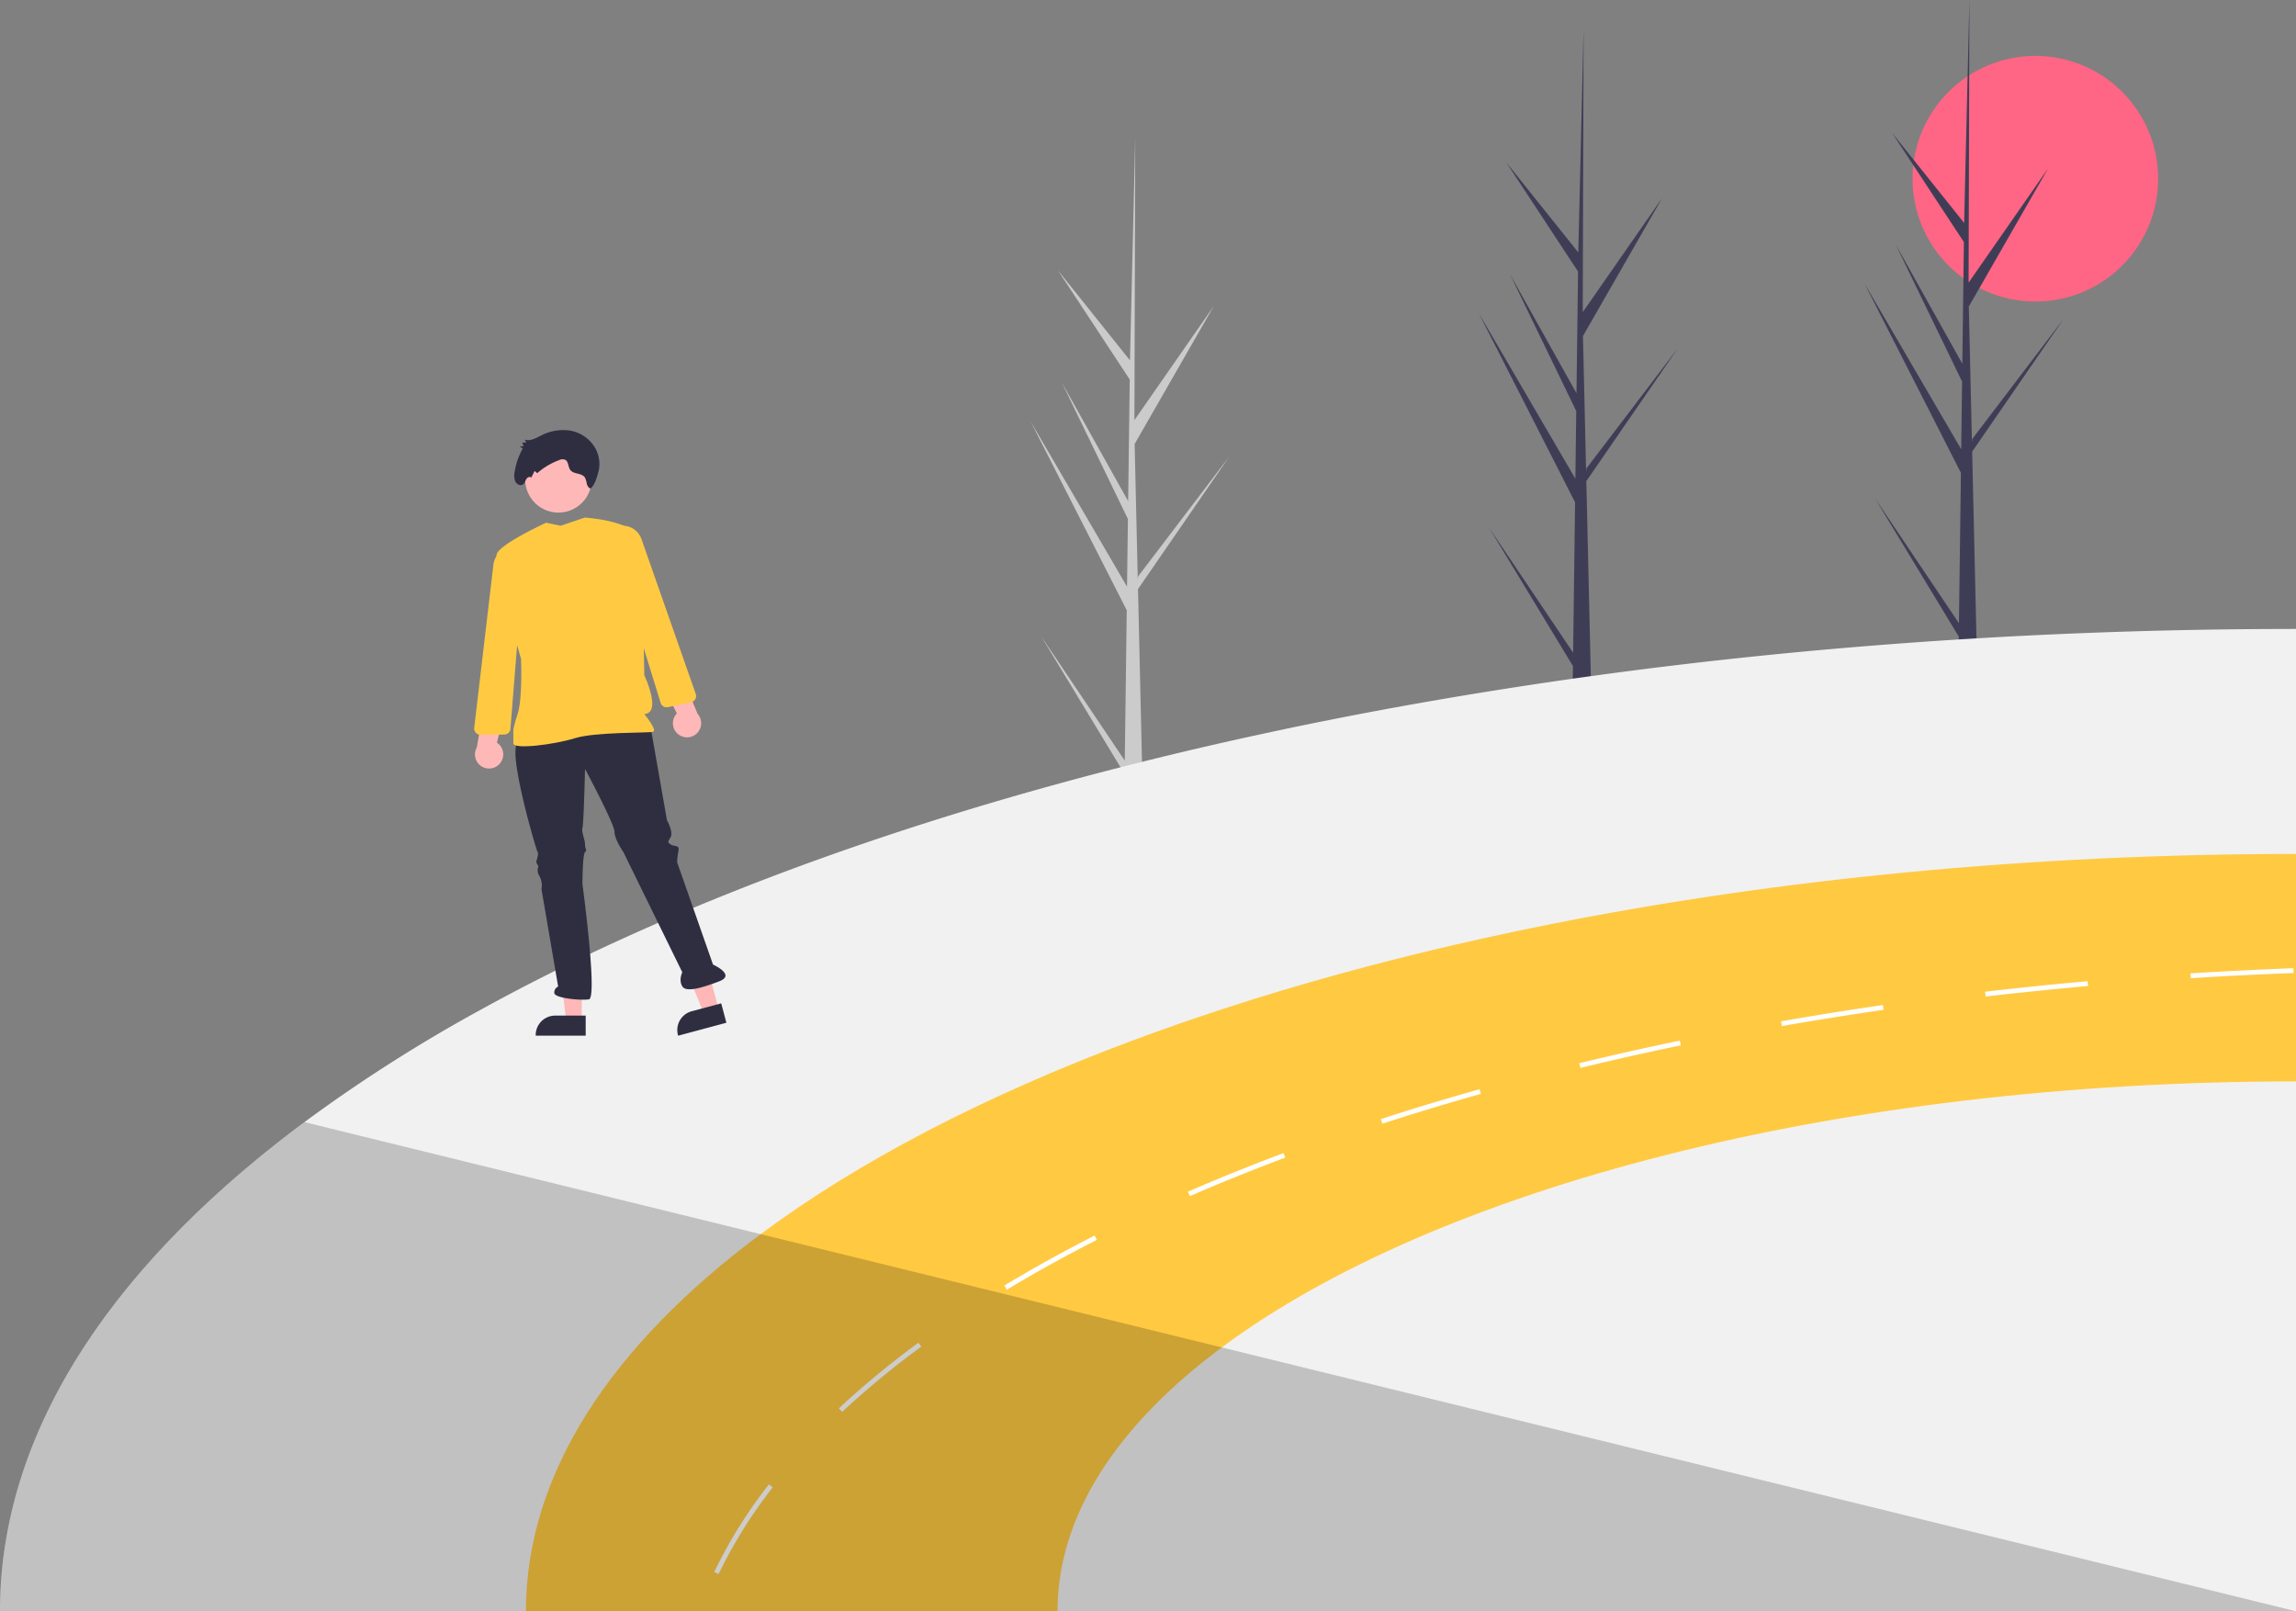 <svg xmlns="http://www.w3.org/2000/svg" data-name="Layer 1" width="888" height="623.128" viewBox="0 0 888 623.128" xmlns:xlink="http://www.w3.org/1999/xlink"><rect x="0" y="0" width="888" height="623.128" fill="#808080" stroke="none"/><circle cx="787.191" cy="69.115" r="47.5" fill="#ff6584"/><path d="M765.174,332.688l-37.216-73.073,37.329,63.948.339-26.155L740.052,244.586l25.669,45.907.609-47.038-27.803-42.275L766.421,236.058l2.032-85.865.01-.357.001.363-.32,108.947,30.694-44.103L768.231,268.384l1.212,52.587.126-1.39,35.394-46.526-35.436,51.449.154,6.577.059.104-.044.537,1.605,69.602q-3.475.145-7.018.118l.068-5.415L732.058,342.73l32.358,48.12Z" transform="translate(-156 -138.436)" fill="#3f3d56"/><path d="M591.779,374.439l-37.216-73.073,37.329,63.948.339-26.155-25.574-52.823,25.669,45.907.609-47.038-27.803-42.275,27.895,34.878,2.032-85.865.01-.357.001.363-.32,108.947L625.443,256.794l-30.607,53.341,1.212,52.587.126-1.39,35.394-46.526-35.436,51.449.154,6.577.059.104-.044.537,1.605,69.602q-3.475.145-7.018.118l.068-5.415-32.292-53.296,32.358,48.12Z" transform="translate(-156 -138.436)" fill="#cbcbcb"/><path d="M914.401,321.288l-37.216-73.073L914.514,312.163l.339-26.155-25.575-52.823,25.669,45.907.609-47.038L887.753,189.779l27.895,34.878,2.032-85.865.01-.357.001.363-.32,108.947,30.694-44.103L917.457,256.983l1.212,52.587.126-1.39L954.189,261.654l-35.436,51.449.154,6.577.059.104-.044.537,1.605,69.602q-3.475.145-7.018.118l.068-5.415-32.292-53.297,32.358,48.12Z" transform="translate(-156 -138.436)" fill="#3f3d56"/><path d="M273.742,572.389a597.577,597.577,0,0,1,68.046-43.389c66.099-36.474,147.386-67.662,239.797-91.822q9.526-2.498,19.21-4.884,20.567-5.09,41.817-9.694,5.249-1.132,10.527-2.255,29.573-6.218,60.326-11.481c.412-.075.823-.14,1.244-.206q7.219-1.249,14.504-2.414c97.034-15.767,202.191-24.441,312.054-24.572.908-.009,1.825-.009,2.732-.009v379.903H156C156,692.686,198.837,628.093,273.742,572.389Z" transform="translate(-156 -138.436)" fill="#f1f1f1"/><path d="M450.182,615.723c37.841-28.137,86.292-53.336,143.025-74.586q9.446-3.551,19.201-6.934c.908-.318,1.825-.636,2.742-.954q12.422-4.267,25.321-8.309,21.798-6.812,44.83-12.876,16.487-4.356,33.555-8.3,5.483-1.282,11.013-2.489,12.571-2.798,25.442-5.352C843.035,478.443,940.855,468.683,1044,468.683V761.564H359.407C359.407,708.462,392.438,658.663,450.182,615.723Z" transform="translate(-156 -138.436)" fill="#ffca42"/><path d="M432.234,746.368l1.694.805a183.172,183.172,0,0,1,20.941-33.546l-1.478-1.151A185.611,185.611,0,0,0,432.234,746.368Zm48.199-63.274,1.282,1.366a335.313,335.313,0,0,1,28.914-24.011c.561-.421,1.132-.842,1.703-1.263l-1.114-1.506c-.571.421-1.142.842-1.712,1.273A338.727,338.727,0,0,0,480.434,683.095ZM544.465,635.588l.964,1.6c10.911-6.587,22.616-13.063,34.781-19.248l-.852-1.675C567.156,622.479,555.413,628.982,544.465,635.588Zm70.993-36.287.739,1.712c11.818-5.137,24.235-10.153,36.886-14.897l-.655-1.75C639.74,589.12,627.304,594.145,615.458,599.301Zm74.614-28.081.571,1.778c3.312-1.076,6.634-2.133,9.993-3.191,9.151-2.854,18.602-5.661,28.1-8.319l-.505-1.806c-9.516,2.667-18.986,5.474-28.156,8.347Q695.041,569.606,690.073,571.22Zm88.454-24.385c-3.921.898-7.869,1.834-11.725,2.77l.44,1.815c3.855-.926,7.795-1.862,11.715-2.77,3.715-.861,7.411-1.703,10.995-2.48,5.343-1.188,10.77-2.358,16.122-3.462l-.374-1.834c-5.371,1.113-10.798,2.274-16.151,3.462-3.584.786-7.299,1.628-11.023,2.498Zm66.324-13.427.328,1.843c12.885-2.255,26.116-4.37,39.31-6.279l-.271-1.853C871.004,529.037,857.763,531.152,844.85,533.407Zm78.9-11.444.215,1.862c13.044-1.516,26.369-2.882,39.609-4.07l-.168-1.862C950.156,519.081,936.813,520.447,923.75,521.963Zm79.415-7.093.112,1.871c13.138-.833,26.518-1.506,39.768-2.002l-.066-1.871C1029.702,513.373,1016.312,514.047,1003.165,514.87Z" transform="translate(-156 -138.436)" fill="#fff"/><path d="M628.521,659.524C711.201,598.037,866.306,556.641,1044,556.641V761.564H565.004C565.004,724.416,588.116,689.57,628.521,659.524Z" transform="translate(-156 -138.436)" fill="#f1f1f1"/><path d="M273.742,572.389l176.44,43.333,178.339,43.801L1044,761.564H156C156,692.686,198.837,628.093,273.742,572.389Z" transform="translate(-156 -138.436)" opacity="0.2" style="isolation:isolate"/><polygon points="224.992 394.724 218.997 394.723 216.144 371.598 224.993 371.598 224.992 394.724" fill="#ffb7b7"/><path d="M382.521,538.971l-19.332-.001v-.245a7.525,7.525,0,0,1,7.525-7.525h0l11.808 0Z" transform="translate(-156 -138.436)" fill="#2f2e41"/><polygon points="277.959 390.307 272.168 391.862 263.417 370.266 271.964 367.972 277.959 390.307" fill="#ffb7b7"/><path d="M436.942,533.96l-18.671,5.012-.063-.236a7.525,7.525,0,0,1,5.316-9.218l0-0,11.404-3.061Z" transform="translate(-156 -138.436)" fill="#2f2e41"/><path d="M356.026,425.91c-3.465,4.455,7.426,41.584,7.921,42.079s-.495,3.465-.495,3.465a2.444,2.444,0,0,0,.495,1.485c.495.495,0,.99,0,1.98s0,.99.99,2.97a7.877,7.877,0,0,1,.495,4.455l6.436,37.623a2.47,2.47,0,0,0-1.485,2.475c0,1.98,9.901,2.97,13.366,2.475s-2.475-44.554-2.475-44.554,0-11.386.99-12.376,0-.99,0-2.97-1.485-4.95-.99-6.436.99-22.772.99-22.772,11.386,21.287,11.386,24.257,3.465,7.921,3.465,7.921l22.772,46.455s-1.485,2.97,0,5.445,7.921.495,14.356-1.98-2.475-6.436-2.475-6.436l-13.861-39.524a25.265,25.265,0,0,1,.495-4.455c.495-2.475-1.485-1.485-2.97-2.475s-.99-.99,0-2.97-1.485-6.436-1.485-6.436l-6.436-36.633S359.491,421.455,356.026,425.91Z" transform="translate(-156 -138.436)" fill="#2f2e41"/><circle cx="215.976" cy="185.368" r="12.871" fill="#ffb8b8"/><path d="M367.189,340.598s-17.559,8.046-19.044,12.006,9.366,40.633,9.366,40.633.658,15.42-1.322,21.36-1.649,6.857-1.649,6.857v4.455c0,2.475,15.841.495,23.762-1.98s28.218-1.98,30.198-2.475-3.311-6.857-3.311-6.857c6.931-.495,0-15,0-15s-.709-46.954-2.689-53.389-20.311-7.611-20.311-7.611l-9.332,3.155Z" transform="translate(-156 -138.436)" fill="#ffca42"/><path d="M387.568,320.416a12.535,12.535,0,0,0-1.753-9.334,13.944,13.944,0,0,0-9.432-6.127,18.356,18.356,0,0,0-11.032,1.868c-2.054,1.008-4.277,2.36-6.427,1.621l.632,1.134-1.6.019.584,1.326-1.527.218,1.181.709a27.096,27.096,0,0,0-3.143,9.07,6.239,6.239,0,0,0,.282,3.783c.578,1.13,2.07,1.79,3.024,1.011.599-.489.803-1.347,1.223-2.018s1.386-1.139,1.886-.535l1.291-2.581,1.034.842a26.885,26.885,0,0,1,8.473-5.046,2.805,2.805,0,0,1,2.46-.067c1.154.739.987,2.631,1.786,3.792,1.3,1.889,4.5,1.105,5.73,3.046a8.569,8.569,0,0,1,.725,2.436c.22.824.75,1.691,1.545,1.744C386.189,325.598,386.829,323.2,387.568,320.416Z" transform="translate(-156 -138.436)" fill="#2f2e41"/><path d="M418.635,422.628a5.43,5.43,0,0,1-.848-8.283L409.132,397.098l9.958,1.179,6.693,16.197a5.459,5.459,0,0,1-7.147,8.154Z" transform="translate(-156 -138.436)" fill="#ffb8b8"/><path d="M411.505,410.249l-10.09-32.663-11.516-24.971a7.662,7.662,0,0,1,5.492-10.729h0a7.703,7.703,0,0,1,8.696,4.987l21.001,59.943a2.43,2.43,0,0,1-1.786,3.18l-8.967,1.912a2.484,2.484,0,0,1-.517.055A2.416,2.416,0,0,1,411.505,410.249Z" transform="translate(-156 -138.436)" fill="#ffca42"/><path d="M349.158,433.907a5.43,5.43,0,0,0-.98-8.269l4.684-18.719-9.461,3.323-2.998,17.267a5.459,5.459,0,0,0,8.754,6.398Z" transform="translate(-156 -138.436)" fill="#ffb8b8"/><path d="M351.534,422.448a2.484,2.484,0,0,1-.517.059l-9.168.09a2.43,2.43,0,0,1-2.437-2.714l7.419-63.08a7.703,7.703,0,0,1,7.399-6.764h0a7.662,7.662,0,0,1,7.7,9.272l-5.791,26.882-2.722,34.077A2.416,2.416,0,0,1,351.534,422.448Z" transform="translate(-156 -138.436)" fill="#ffca42"/></svg>
